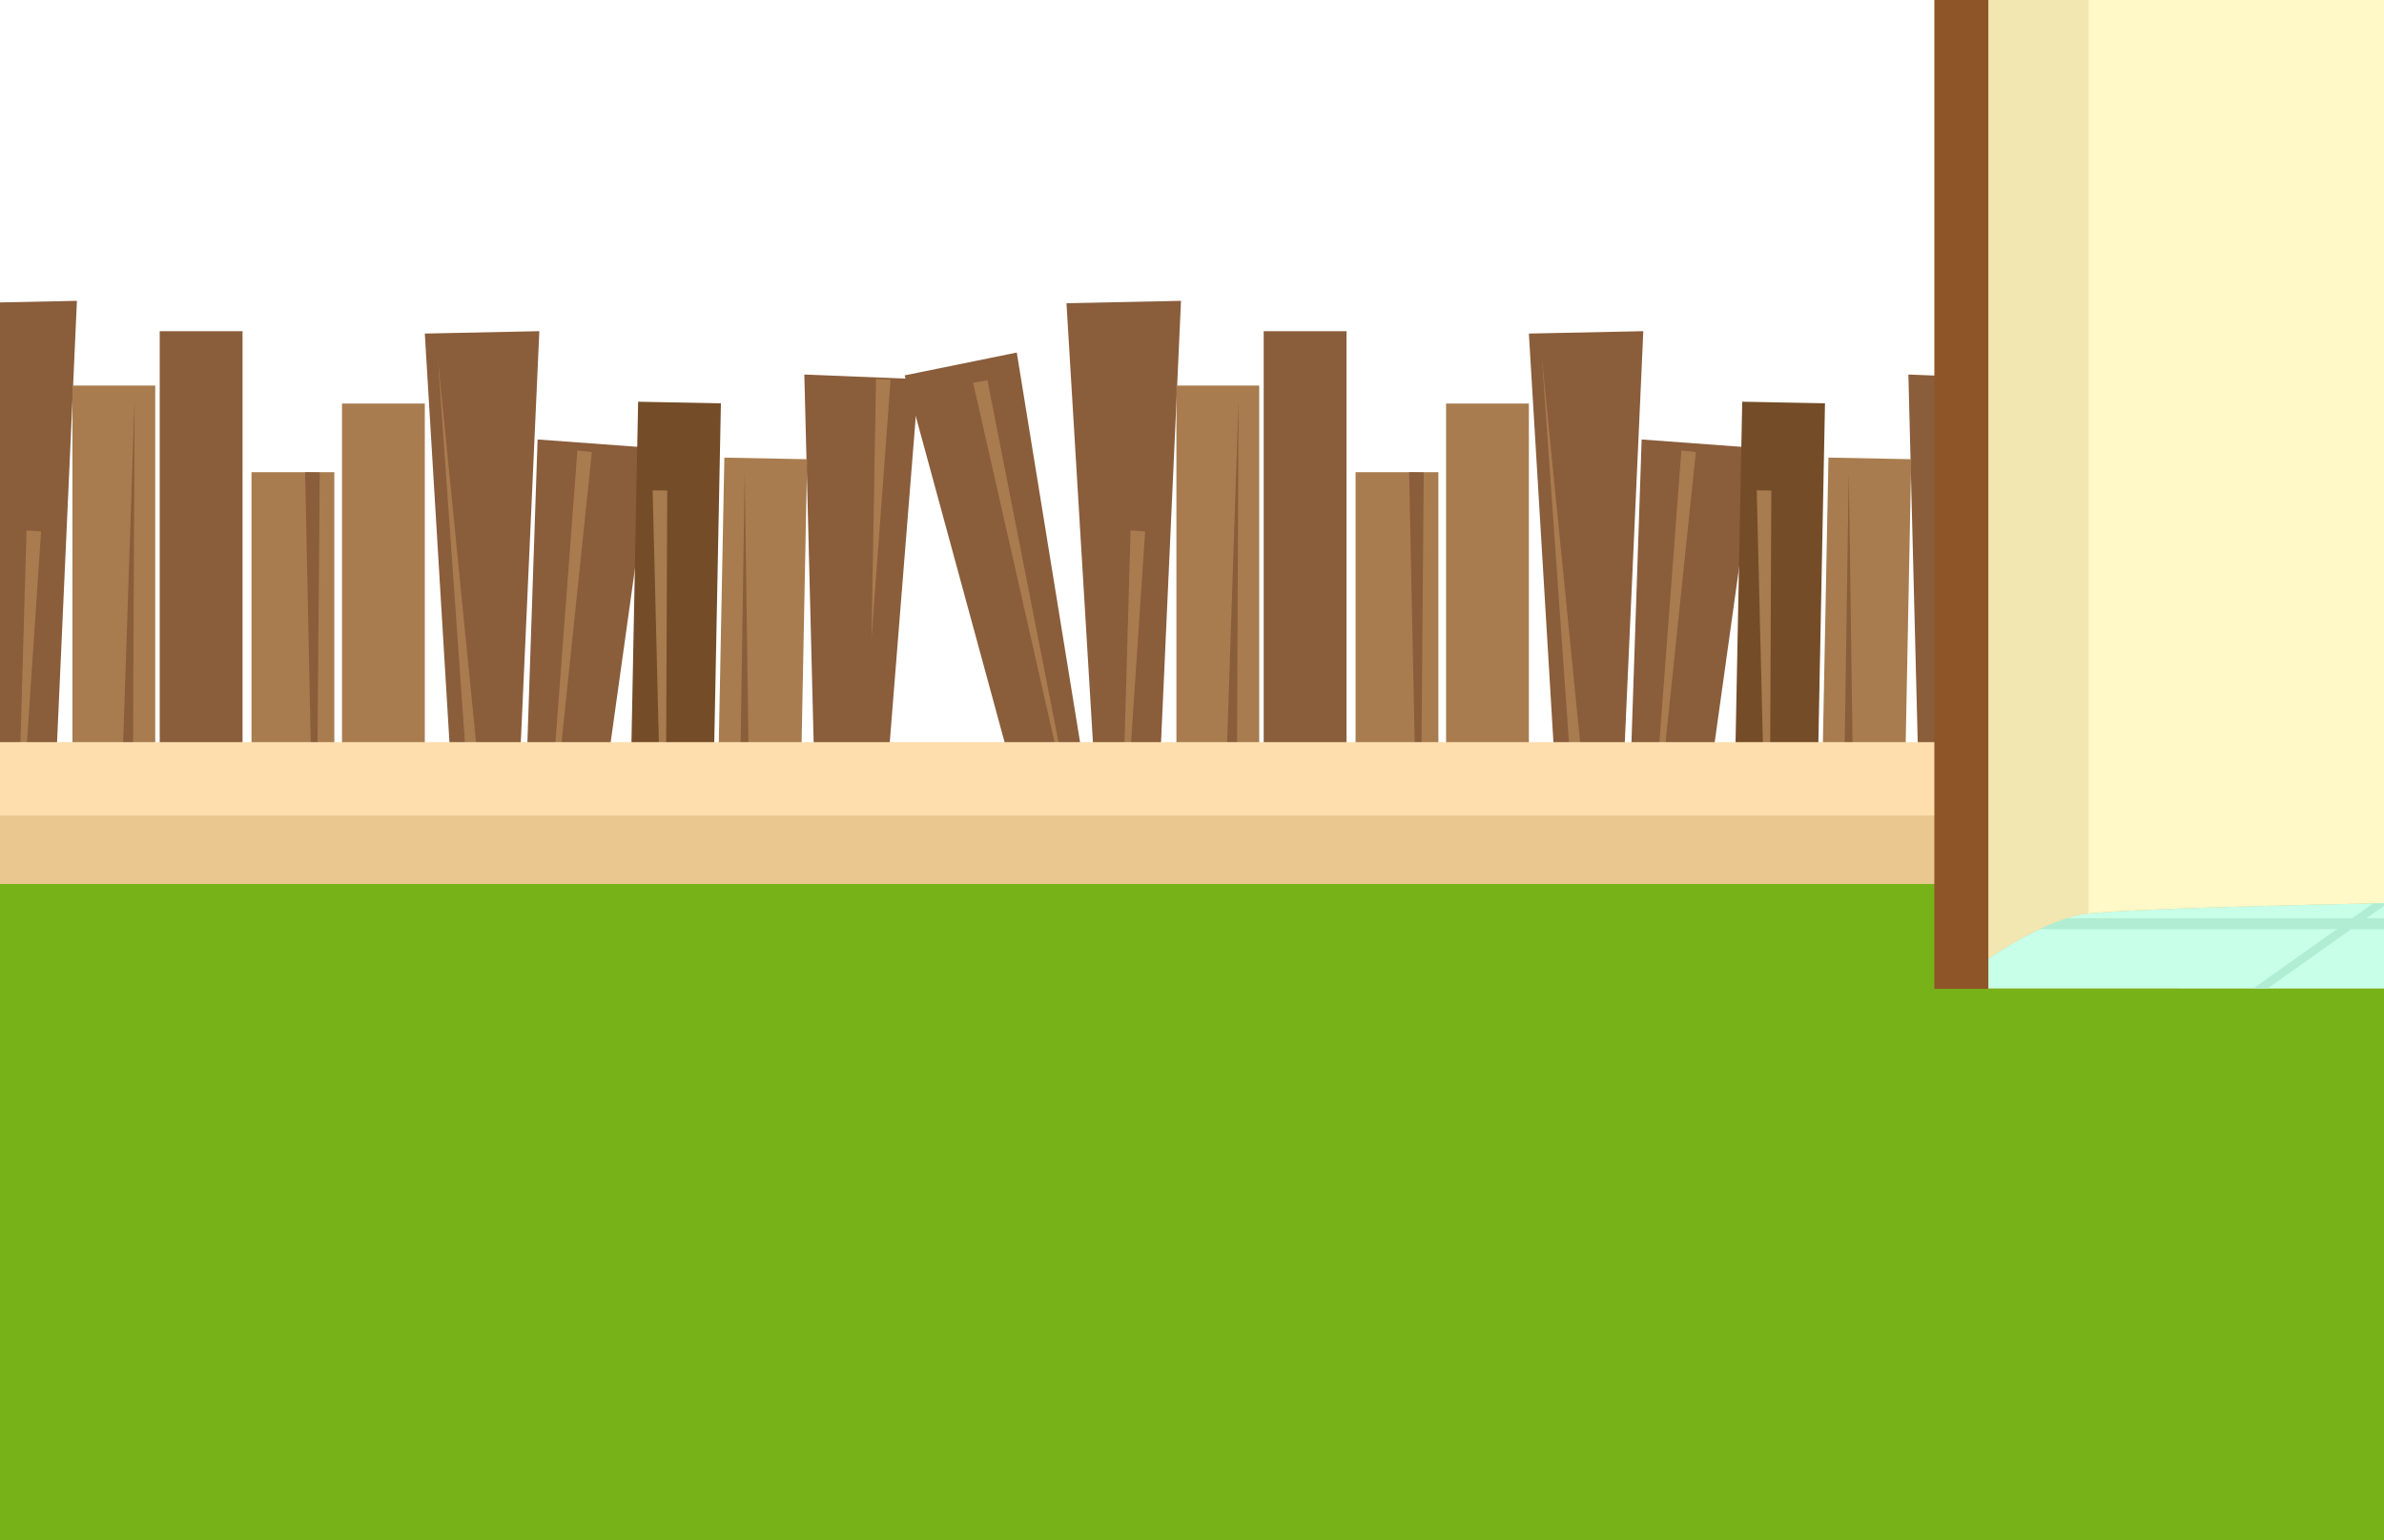 <svg id="Layer_1" data-name="Layer 1" xmlns="http://www.w3.org/2000/svg" xmlns:xlink="http://www.w3.org/1999/xlink" viewBox="0 0 260 168"><defs><style>.cls-1{fill:#fff;}.cls-2{fill:none;}.cls-3{fill:#e2bf71;}.cls-4{fill:#c7ffe8;}.cls-5{clip-path:url(#clip-path);}.cls-6{opacity:0.81;fill:url(#linear-gradient);}.cls-7{clip-path:url(#clip-path-2);}.cls-8{fill:#8a5d3b;}.cls-9{fill:#a87c4f;}.cls-10{fill:#754c28;}.cls-11{clip-path:url(#clip-path-3);}.cls-12{clip-path:url(#clip-path-4);}.cls-13{fill:#77b219;}.cls-14{fill:#eac78f;}.cls-15{fill:#ffdeae;}.cls-16{fill:#fff8c7;}.cls-17{fill:#f2e6b1;}.cls-18{clip-path:url(#clip-path-5);}.cls-19{clip-path:url(#clip-path-6);}.cls-20{fill:#b0edd3;}.cls-21{fill:#8e5628;}</style><clipPath id="clip-path"><rect class="cls-1" width="260" height="168"/></clipPath><linearGradient id="linear-gradient" x1="1554.68" y1="85.1" x2="1554.68" y2="-39.91" gradientTransform="translate(-1177.71)" gradientUnits="userSpaceOnUse"><stop offset="0" stop-color="#e6f5fc"/><stop offset="0.48" stop-color="#eff8fc"/><stop offset="0.54" stop-color="#f1f9fc"/><stop offset="0.99" stop-color="#fff"/></linearGradient><clipPath id="clip-path-2"><rect class="cls-2" x="-25.11" y="26.59" width="128.7" height="61.47"/></clipPath><clipPath id="clip-path-3"><rect class="cls-2" x="95.29" y="26.59" width="128.7" height="61.47"/></clipPath><clipPath id="clip-path-4"><rect class="cls-2" x="213.53" y="26.59" width="128.7" height="61.47"/></clipPath><clipPath id="clip-path-5"><path class="cls-3" d="M212.48,107.79s7.64-6.43,14.21-8,139.73-2.85,152-2.53,39.91,10.58,39.91,10.58Z"/></clipPath><clipPath id="clip-path-6"><rect class="cls-4" x="203.93" y="87.76" width="218.86" height="36.93"/></clipPath></defs><rect class="cls-1" width="260" height="168"/><g class="cls-5"><path class="cls-6" d="M512.09,33.15c-2-2.94-4.2-2.42-4.2-2.42-2.16.11-1.94-.94-1.94-.94-1.25-4.11-6.93-1.27-6.93-1.27-2.5-4-7.39-1.79-7.39-1.79,1.25-1.79-2.27-2-2.27-2A2,2,0,0,0,491,21.89a4,4,0,0,0,1.4-4.48c-2.31-6.69-12.63-3.11-12.63-3.11-8-4.77-10.31,2.63-10.31,2.63a10.07,10.07,0,0,0-9.79,7.64c-5.16-1-11.6,3.1-11.6,3.1s15.91-10.26,6.85-13.27c0,0,6-7.74-1.62-7.74,0,0,5.11-9.25-3-11.18,0,0-.93-5.38-7.19-2.8,0,0,4.87-5.59,0-9.89s-5.11,0-5.11,0a4.21,4.21,0,0,0-6,.86s-1.16-4.08-4.41-.64c0,0,1.4-5.59-3.48-8.81,0,0-3.25-6.67-9.05,0,0,0-3-2.59-5.57,4.72,0,0-5.57-4.73-7.66,2.58,0,0-3.71-5.8-6.27,1.08,0,0-6.73-8-13.46-3,0,0-2.55,4.73,2.32,6,0,0-6.27.43-1.39,9,0,0-2.09-.65-1.86,1.93l-.72-.49c.5-2.25-.21-4.37-4.68-4.37,0,0,6.33-11.45-3.73-13.85,0,0-1.15-6.66-8.91-3.46,0,0,6-6.92,0-12.25s-6.33,0-6.33,0a5.2,5.2,0,0,0-7.47,1.07s-1.44-5.06-5.47-.8c0,0,1.73-6.92-4.31-10.92,0,0-4-8.25-11.21,0,0,0-3.74-3.19-6.9,5.86,0,0-6.9-5.86-9.49,3.19,0,0-4.6-7.19-7.76,1.34,0,0-8.33-9.86-16.67-3.73,0,0-3.16,5.86,2.87,7.45,0,0-7.76.54-1.72,11.19,0,0-2.59-.8-2.3,2.39,0,0-15.53-11.45-15.53,4.8,0,0-7.76,1.06-1.72,10.11a6.31,6.31,0,0,0,3.74,8s-8.92,6.13,6,9.06c0,0-5.17,3.46,9.78,6.92a4.61,4.61,0,0,0,1.15,5.32s-8.34-3.46-10.06,3.2c0,0-2.88-2.66-5.18,1.06,0,0-2.63-5.59-7.76-1.86,0,0-1.34-5.59-5.12-4.26,0,0,6.84-3.73-4.08-5.59,0,0-7-5.31-10.48,1.43,0,0-6.89,1.59-4.79,7.44V69.42H490.49c2.28-1.53.34-3,.34-3,.57-1.69-1.7-1.9-1.7-1.9-1.59-3.37-5.34-1.26-5.34-1.26-.46-1.16-2.28-1.26-2.28-1.26,1.59-.43.8-1.58.8-1.58,1.7-2.64-2.25-3.58-2.25-3.58-.65-2.53-4.8-1.16-4.8-1.16-2.39-1.48-4.21,1.16-4.21,1.16-3.41-3-7.16.52-7.16.52-.79-1.89-4-1.89-4-1.89-1.7-1.9-3.86,0-3.86,0-.8-1.69-5-2-5-2l2.84-1c3.41-1,2.16-1.78,2.16-1.78a3,3,0,0,0,1.48-2.42,4.5,4.5,0,0,0,4.09,3.47c3.41.21,3.64-.84,3.64-.84,3.07,2.11,6.25,1.68,7.27,1s-.45-2.31-.45-2.31c5.57,2.94,6.59-.11,6.59-.11,1.48.74,2.05-.08,2.05-.08,5.79,1.92,4,0,4,0,1.58-.37.42-.71.25-.76a16.14,16.14,0,0,0,5.66.52c5.45.53,7.27,0,7.27,0-1.13-1.47-4.09-2.63-4.09-2.63s5.12,1.06,4.55-2a3.34,3.34,0,0,0-3.3-3c-3.64-3.47-6.14-.94-6.14-.94-1.82-1-2.39.31-2.39.31a6.77,6.77,0,0,0-7.5,1.16c-.34-1.68-3.29-1.16-3.29-1.16-1.6-3.58-4.78-1.47-4.78-1.47-1.14-1.9-4.66-1.58-4.66-1.58,6-.84,6.71-5,6.71-5a4.26,4.26,0,0,0,3.86,3.26c3.3.32,3.75-.73,3.75-.73C488.79,39.47,487,34,487,34c4.77,2.63,7.39-.14,7.39-.14,5.11,1.55,5.57,0,5.57,0,.57-1,2.05-.47,2.05-.47,5.22,1.18,7-.24,7-.24C512.43,33.68,512.09,33.15,512.09,33.15Z"/><g class="cls-7"><polygon class="cls-8" points="95.66 98.19 89.17 97.93 87.72 40.85 100.2 41.35 95.66 98.19"/><polygon class="cls-8" points="-0.67 89.99 5.82 89.86 8.39 32.81 -4.1 33.07 -0.67 89.99"/><polygon class="cls-8" points="49.76 93.3 56.25 93.16 58.82 36.12 46.33 36.38 49.76 93.3"/><polygon class="cls-8" points="56.71 104.92 63.18 105.4 71.09 48.85 58.63 47.93 56.71 104.92"/><polygon class="cls-9" points="47.74 38.95 51.62 94 53.21 93.91 47.74 38.95"/><polygon class="cls-9" points="58.82 104.2 64.55 49.31 62.97 49.13 58.82 104.2"/><rect class="cls-9" x="7.9" y="42.05" width="9.03" height="53.99"/><rect class="cls-8" x="17.42" y="36.12" width="9.03" height="59.91"/><rect class="cls-9" x="27.43" y="51.5" width="9.03" height="44.54"/><rect class="cls-9" x="37.3" y="44.01" width="9.03" height="52.03"/><polygon class="cls-8" points="14.68 43.56 12.84 98.71 14.43 98.78 14.68 43.56"/><rect class="cls-9" x="78.48" y="50" width="9.03" height="53.99" transform="translate(164.46 155.59) rotate(-178.88)"/><rect class="cls-10" x="69.02" y="43.88" width="9.03" height="59.91" transform="translate(145.6 149.11) rotate(-178.88)"/><polygon class="cls-8" points="81.22 51.47 81.98 106.65 80.39 106.69 81.22 51.47"/><polygon class="cls-8" points="34.42 106.71 34.87 51.53 33.28 51.5 34.42 106.71"/><polygon class="cls-9" points="72.54 108.68 72.77 53.5 71.18 53.48 72.54 108.68"/><polygon class="cls-9" points="95.04 69.77 97.13 41.41 95.54 41.31 95.04 69.77"/><polygon class="cls-9" points="1.69 99.77 4.48 57.96 2.89 57.85 1.69 99.77"/></g><g class="cls-11"><polygon class="cls-8" points="216.06 98.19 209.58 97.93 208.13 40.85 220.61 41.35 216.06 98.19"/><polygon class="cls-8" points="120.03 94.74 113.67 96.03 98.66 40.94 110.89 38.45 120.03 94.74"/><polygon class="cls-8" points="119.74 89.99 126.22 89.86 128.8 32.81 116.31 33.07 119.74 89.99"/><polygon class="cls-8" points="170.16 93.3 176.65 93.16 179.22 36.12 166.74 36.38 170.16 93.3"/><polygon class="cls-8" points="177.12 104.92 183.59 105.4 191.49 48.85 179.04 47.93 177.12 104.92"/><polygon class="cls-9" points="118.33 95.61 107.69 41.46 106.13 41.75 118.33 95.61"/><polygon class="cls-9" points="168.15 38.95 172.03 94 173.62 93.91 168.15 38.95"/><polygon class="cls-9" points="179.22 104.2 184.95 49.31 183.37 49.13 179.22 104.2"/><rect class="cls-9" x="128.3" y="42.05" width="9.03" height="53.99"/><rect class="cls-8" x="137.82" y="36.12" width="9.03" height="59.91"/><rect class="cls-9" x="147.84" y="51.5" width="9.03" height="44.54"/><rect class="cls-9" x="157.71" y="44.01" width="9.03" height="52.03"/><polygon class="cls-8" points="135.08 43.56 133.24 98.71 134.83 98.78 135.08 43.56"/><rect class="cls-9" x="198.88" y="50" width="9.03" height="53.99" transform="translate(405.25 157.94) rotate(-178.88)"/><rect class="cls-10" x="189.42" y="43.88" width="9.03" height="59.91" transform="translate(386.39 151.46) rotate(-178.88)"/><polygon class="cls-8" points="201.63 51.47 202.39 106.65 200.8 106.69 201.63 51.47"/><polygon class="cls-8" points="154.82 106.71 155.27 51.53 153.68 51.5 154.82 106.71"/><polygon class="cls-9" points="192.94 108.68 193.18 53.5 191.59 53.48 192.94 108.68"/><polygon class="cls-9" points="215.45 69.77 217.53 41.41 215.94 41.31 215.45 69.77"/><polygon class="cls-9" points="122.1 99.77 124.89 57.96 123.3 57.85 122.1 99.77"/></g><g class="cls-12"><polygon class="cls-8" points="238.26 94.74 231.91 96.03 216.89 40.94 229.13 38.45 238.26 94.74"/><polygon class="cls-8" points="237.97 89.99 244.46 89.86 247.03 32.81 234.54 33.07 237.97 89.99"/><polygon class="cls-9" points="236.57 95.61 225.93 41.46 224.36 41.75 236.57 95.61"/><rect class="cls-9" x="246.54" y="42.05" width="9.03" height="53.99"/><rect class="cls-8" x="256.06" y="36.12" width="9.03" height="59.91"/><polygon class="cls-8" points="253.32 43.56 251.48 98.71 253.07 98.78 253.32 43.56"/><polygon class="cls-9" points="240.34 99.77 243.12 57.96 241.54 57.85 240.34 99.77"/></g><rect class="cls-13" x="-507.81" y="92.29" width="1057.77" height="188.72"/><rect class="cls-14" x="-507.81" y="88.41" width="1057.77" height="8"/><rect class="cls-15" x="-507.81" y="80.94" width="1057.77" height="8"/><rect class="cls-16" x="214.3" y="-13.83" width="204.95" height="121.28"/><polygon class="cls-17" points="227.79 -14.37 227.79 101.67 212.48 107.79 212.79 -13.06 227.79 -14.37"/><path class="cls-3" d="M212.48,107.79s7.64-6.43,14.21-8,139.73-2.85,152-2.53,39.91,10.58,39.91,10.58Z"/><g class="cls-18"><rect class="cls-4" x="203.93" y="87.76" width="218.86" height="36.93"/><g class="cls-19"><polygon class="cls-20" points="222.03 125.75 220.73 125.56 283.21 81.22 284.51 81.4 222.03 125.75"/><polygon class="cls-20" points="161.32 123.08 160.18 122.81 252.14 83.89 253.28 84.16 161.32 123.08"/><rect class="cls-20" x="178.55" y="100.15" width="260.16" height="1.19"/></g></g><rect class="cls-21" x="153.78" y="44.79" width="120.24" height="5.89" transform="translate(261.64 -166.17) rotate(90)"/></g></svg>
